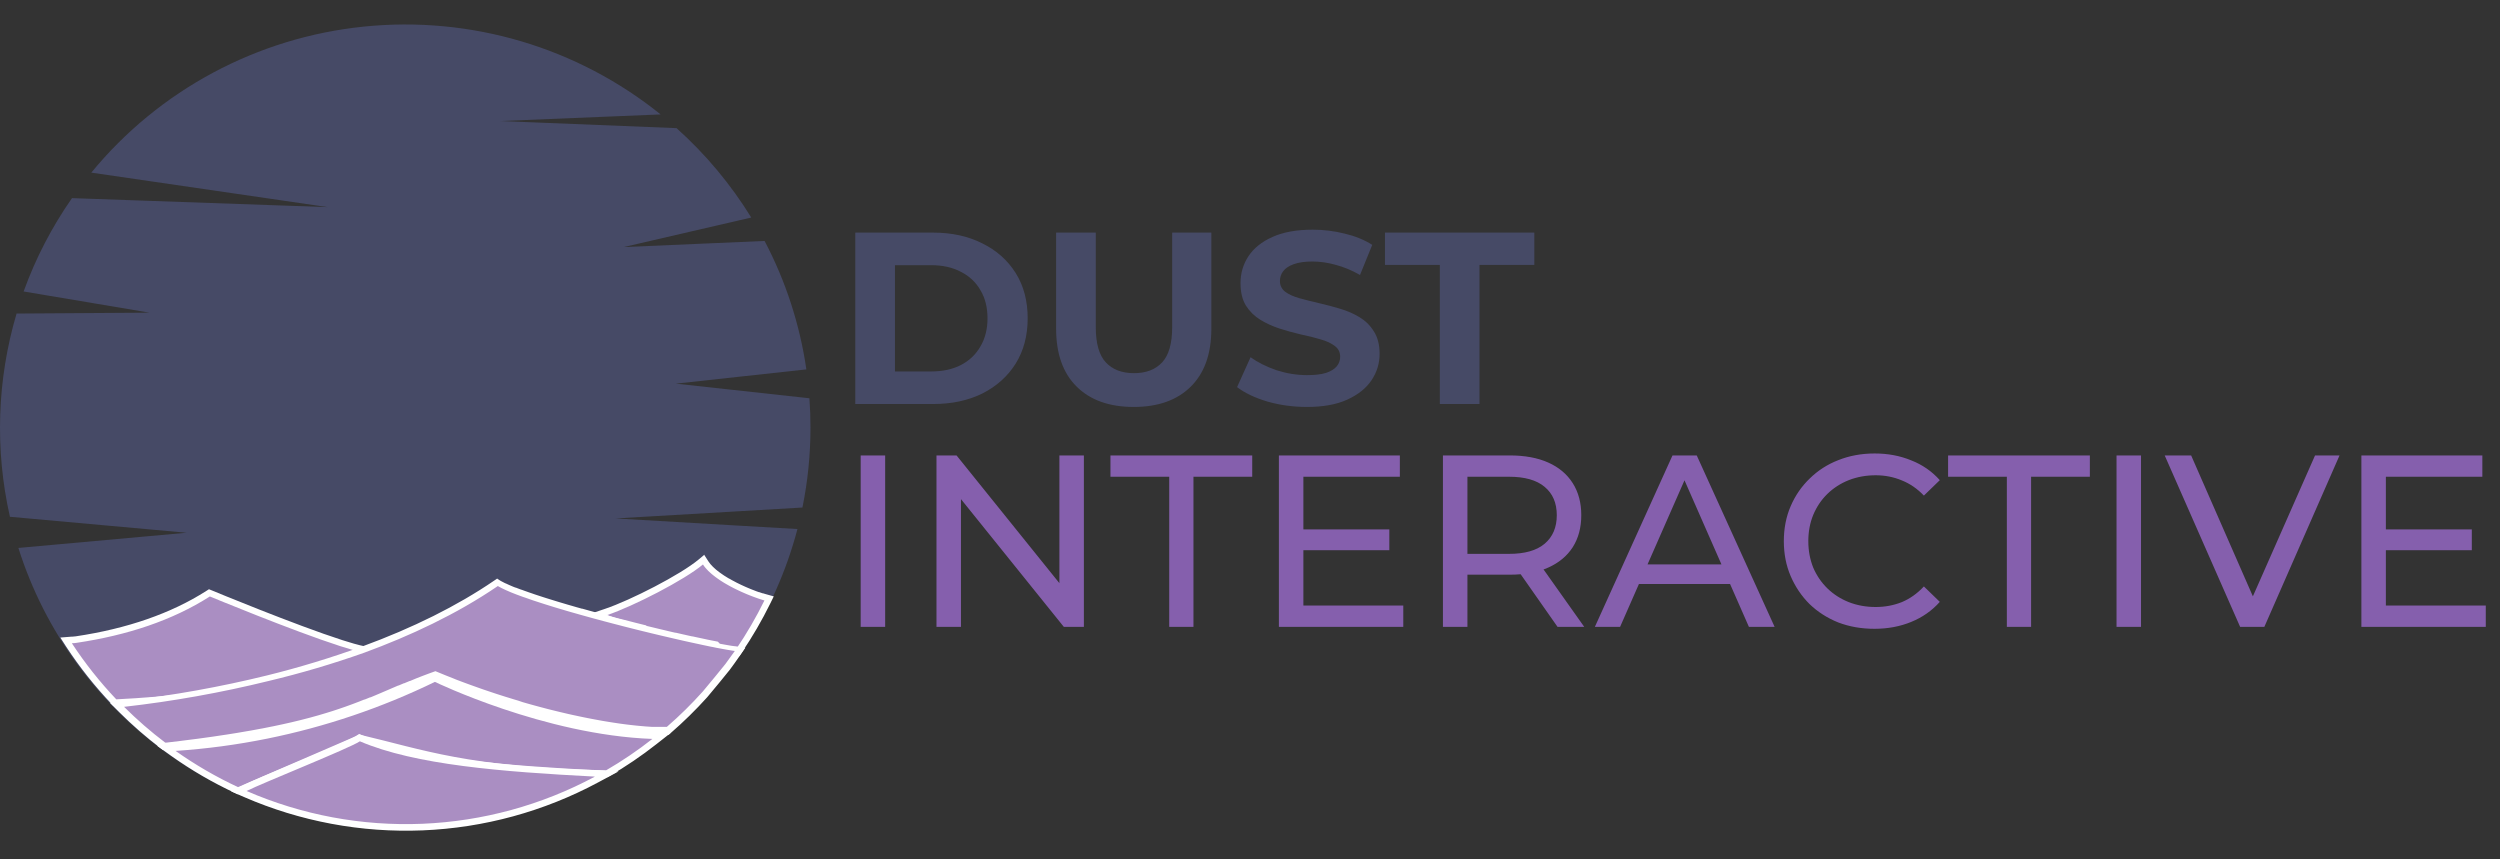 <svg width="1021" height="351" viewBox="0 0 1021 351" fill="none" xmlns="http://www.w3.org/2000/svg">
<rect x="0" y="0" width="1021" height="351" fill="#333333" stroke="none"/>
<path d="M349.3 165V95H381.1C388.7 95 395.4 96.467 401.2 99.4C407 102.267 411.533 106.3 414.8 111.5C418.067 116.7 419.7 122.867 419.7 130C419.7 137.067 418.067 143.233 414.8 148.5C411.533 153.7 407 157.767 401.2 160.7C395.4 163.567 388.7 165 381.1 165H349.3ZM365.5 151.7H380.3C384.967 151.7 389 150.833 392.4 149.1C395.867 147.3 398.533 144.767 400.4 141.5C402.333 138.233 403.3 134.4 403.3 130C403.3 125.533 402.333 121.7 400.4 118.5C398.533 115.233 395.867 112.733 392.4 111C389 109.2 384.967 108.3 380.3 108.3H365.5V151.7ZM463.017 166.2C453.084 166.2 445.317 163.433 439.717 157.9C434.117 152.367 431.317 144.467 431.317 134.2V95H447.517V133.6C447.517 140.267 448.884 145.067 451.617 148C454.351 150.933 458.184 152.4 463.117 152.4C468.051 152.4 471.884 150.933 474.617 148C477.351 145.067 478.717 140.267 478.717 133.6V95H494.717V134.2C494.717 144.467 491.917 152.367 486.317 157.9C480.717 163.433 472.951 166.2 463.017 166.2ZM533.726 166.2C528.126 166.2 522.759 165.467 517.626 164C512.492 162.467 508.359 160.5 505.226 158.1L510.726 145.9C513.726 148.033 517.259 149.8 521.326 151.2C525.459 152.533 529.626 153.2 533.826 153.2C537.026 153.2 539.592 152.9 541.526 152.3C543.526 151.633 544.992 150.733 545.926 149.6C546.859 148.467 547.326 147.167 547.326 145.7C547.326 143.833 546.592 142.367 545.126 141.3C543.659 140.167 541.726 139.267 539.326 138.6C536.926 137.867 534.259 137.2 531.326 136.6C528.459 135.933 525.559 135.133 522.626 134.2C519.759 133.267 517.126 132.067 514.726 130.6C512.326 129.133 510.359 127.2 508.826 124.8C507.359 122.4 506.626 119.333 506.626 115.6C506.626 111.6 507.692 107.967 509.826 104.7C512.026 101.367 515.292 98.733 519.626 96.8C524.026 94.8 529.526 93.8 536.126 93.8C540.526 93.8 544.859 94.333 549.126 95.4C553.392 96.4 557.159 97.933 560.426 100L555.426 112.3C552.159 110.433 548.892 109.067 545.626 108.2C542.359 107.267 539.159 106.8 536.026 106.8C532.892 106.8 530.326 107.167 528.326 107.9C526.326 108.633 524.892 109.6 524.026 110.8C523.159 111.933 522.726 113.267 522.726 114.8C522.726 116.6 523.459 118.067 524.926 119.2C526.392 120.267 528.326 121.133 530.726 121.8C533.126 122.467 535.759 123.133 538.626 123.8C541.559 124.467 544.459 125.233 547.326 126.1C550.259 126.967 552.926 128.133 555.326 129.6C557.726 131.067 559.659 133 561.126 135.4C562.659 137.8 563.426 140.833 563.426 144.5C563.426 148.433 562.326 152.033 560.126 155.3C557.926 158.567 554.626 161.2 550.226 163.2C545.892 165.2 540.392 166.2 533.726 166.2ZM588.019 165V108.2H565.619V95H626.619V108.2H604.219V165H588.019Z" fill="#464A66"/>
<path d="M351.5 256V186H361.5V256H351.5ZM382.457 256V186H390.657L436.957 243.5H432.657V186H442.657V256H434.457L388.157 198.5H392.457V256H382.457ZM477.509 256V194.7H453.509V186H511.409V194.7H487.409V256H477.509ZM531.401 216.2H567.401V224.7H531.401V216.2ZM532.301 247.3H573.101V256H522.301V186H571.701V194.7H532.301V247.3ZM589.293 256V186H616.593C622.726 186 627.96 186.967 632.293 188.9C636.626 190.833 639.96 193.633 642.293 197.3C644.626 200.967 645.793 205.333 645.793 210.4C645.793 215.467 644.626 219.833 642.293 223.5C639.96 227.1 636.626 229.867 632.293 231.8C627.96 233.733 622.726 234.7 616.593 234.7H594.793L599.293 230.1V256H589.293ZM636.093 256L618.293 230.6H628.993L646.993 256H636.093ZM599.293 231.1L594.793 226.2H616.293C622.693 226.2 627.526 224.833 630.793 222.1C634.126 219.3 635.793 215.4 635.793 210.4C635.793 205.4 634.126 201.533 630.793 198.8C627.526 196.067 622.693 194.7 616.293 194.7H594.793L599.293 189.7V231.1ZM651.349 256L683.049 186H692.949L724.749 256H714.249L685.949 191.6H689.949L661.649 256H651.349ZM664.849 238.5L667.549 230.5H706.949L709.849 238.5H664.849ZM765.515 256.8C760.182 256.8 755.248 255.933 750.715 254.2C746.248 252.4 742.348 249.9 739.015 246.7C735.748 243.433 733.182 239.633 731.315 235.3C729.448 230.967 728.515 226.2 728.515 221C728.515 215.8 729.448 211.033 731.315 206.7C733.182 202.367 735.782 198.6 739.115 195.4C742.448 192.133 746.348 189.633 750.815 187.9C755.348 186.1 760.282 185.2 765.615 185.2C771.015 185.2 775.982 186.133 780.515 188C785.115 189.8 789.015 192.5 792.215 196.1L785.715 202.4C783.048 199.6 780.048 197.533 776.715 196.2C773.382 194.8 769.815 194.1 766.015 194.1C762.082 194.1 758.415 194.767 755.015 196.1C751.682 197.433 748.782 199.3 746.315 201.7C743.848 204.1 741.915 206.967 740.515 210.3C739.182 213.567 738.515 217.133 738.515 221C738.515 224.867 739.182 228.467 740.515 231.8C741.915 235.067 743.848 237.9 746.315 240.3C748.782 242.7 751.682 244.567 755.015 245.9C758.415 247.233 762.082 247.9 766.015 247.9C769.815 247.9 773.382 247.233 776.715 245.9C780.048 244.5 783.048 242.367 785.715 239.5L792.215 245.8C789.015 249.4 785.115 252.133 780.515 254C775.982 255.867 770.982 256.8 765.515 256.8ZM819.599 256V194.7H795.599V186H853.499V194.7H829.499V256H819.599ZM864.391 256V186H874.391V256H864.391ZM914.864 256L884.064 186H894.864L923.164 250.6H916.964L945.464 186H955.464L924.764 256H914.864ZM973.491 216.2H1009.49V224.7H973.491V216.2ZM974.391 247.3H1015.19V256H964.391V186H1013.79V194.7H974.391V247.3Z" fill="#855FAD"/>
<path d="M276.007 156.68L326.939 151.12L329.316 150.863C326.659 132.544 320.891 114.807 312.257 98.407L254.696 100.903L306.81 88.839C298.458 75.279 288.184 62.984 276.305 52.334L204.321 49.432L269.8 46.733C235.771 19.308 192.186 6.409 148.601 10.864C105.016 15.319 64.987 36.764 37.29 70.498L61.533 74.034L133.844 84.588L60.8 82.023L29.398 80.917C21.166 92.712 14.526 105.529 9.65 119.041L61.099 127.692L6.771 128.056C-1.219 155.042 -2.154 183.607 4.054 211.052L76.202 217.571L7.504 223.778C18.273 257.844 39.903 287.504 69.129 308.281C98.355 329.057 133.59 339.823 169.515 338.951C205.44 338.079 240.105 325.618 268.275 303.449C296.446 281.28 316.593 250.607 325.676 216.059L302.342 214.71L251.41 211.727L302.342 208.758L327.713 207.274C329.907 196.497 331.008 185.529 331 174.534C331 170.539 330.855 166.581 330.565 162.658L326.912 162.253L276.007 156.68Z" fill="#464A66"/>
<path d="M296.253 271.287C293.765 274.403 290.395 278.481 287.066 282.466C290.248 278.883 293.311 275.156 296.253 271.287Z" fill="#464A66"/>
<path d="M46.513 286.585C39.736 279.417 33.614 271.657 28.22 263.398L26.99 261.512L29.664 261.298C30.253 261.298 30.828 261.205 31.095 261.164C52.37 257.982 70.49 251.684 84.985 242.443L85.573 242.056L86.215 242.323C86.55 242.47 120.194 256.417 139.356 262.582C141.095 263.13 142.699 263.625 144.157 264.039C145.989 264.561 147.54 264.949 148.757 265.176L153.919 266.072L149.238 267.797C136.411 272.453 123.346 276.425 110.098 279.698C89.428 283.52 68.525 285.951 47.529 286.973H46.928L46.513 286.585Z" fill="#AA8EC2"/>
<path d="M85.707 243.593C85.707 243.593 119.512 257.634 138.955 263.879C140.694 264.441 142.312 264.935 143.796 265.35C145.615 265.871 147.206 266.273 148.503 266.513H148.77C135.991 271.153 122.975 275.112 109.777 278.374C89.199 282.17 68.39 284.587 47.489 285.609C40.767 278.532 34.694 270.866 29.343 262.702C30.079 262.702 30.934 262.582 31.296 262.528C51.996 259.439 70.356 253.395 85.707 243.593ZM85.44 240.585L84.263 241.333C69.928 250.493 51.982 256.738 30.908 259.881C30.694 259.881 29.972 259.974 29.49 260.014H29.129L24.636 260.375L27.07 264.173C32.518 272.474 38.698 280.27 45.537 287.468L46.366 288.337H47.57C68.605 287.314 89.548 284.883 110.258 281.062H110.339H110.419C123.712 277.778 136.822 273.792 149.693 269.121L158.947 265.738L149.252 263.973H149.172H149.011C147.821 263.745 146.337 263.371 144.518 262.863C143.181 262.462 141.523 261.98 139.771 261.418C120.662 255.267 87.058 241.36 86.723 241.2L85.386 240.665L85.44 240.585Z" fill="white"/>
<path d="M300.492 266.353C288.684 264.267 251.095 254.197 247.457 252.379L244.596 250.948L247.631 249.918C258.075 246.388 278.681 235.864 286.237 229.526L287.4 228.55L288.229 229.887C288.499 230.308 288.799 230.711 289.125 231.09L289.312 231.304L289.593 231.598C289.794 231.839 290.008 232.066 290.235 232.307L290.556 232.588L290.89 232.896L291.559 233.511L292.201 234.019L292.321 234.112L293.057 234.687L293.779 235.209C294.086 235.423 294.38 235.637 294.701 235.837L295.49 236.346L296.453 236.947L297.282 237.442L298.285 238.004L299.154 238.472C299.489 238.659 299.836 238.833 300.184 239.007C300.532 239.18 300.759 239.314 301.053 239.448L302.096 239.956L302.979 240.371L304.008 240.825L304.891 241.213L305.894 241.628L306.75 241.975L307.726 242.35L308.542 242.657L310.213 243.259L311.778 243.767L312.553 243.994L314.091 244.436L313.409 245.88C310.024 252.795 306.154 259.462 301.829 265.831L301.347 266.553L300.492 266.353Z" fill="#AA8EC2"/>
<path d="M287.106 230.555C287.402 231.025 287.733 231.472 288.095 231.893C288.216 232.04 288.363 232.187 288.497 232.334C288.63 232.481 289.018 232.922 289.299 233.203C289.58 233.484 289.673 233.551 289.861 233.711L290.703 234.473C290.917 234.661 291.144 234.835 291.372 235.008C291.599 235.182 291.947 235.476 292.268 235.704C292.589 235.931 292.762 236.065 293.016 236.239L293.953 236.894L294.768 237.429L295.758 238.044L296.614 238.539L297.643 239.127L298.526 239.608L299.569 240.157L300.465 240.598L301.521 241.106L302.43 241.534L303.474 242.002L304.369 242.39L305.386 242.818L306.255 243.165L307.244 243.553L308.074 243.861L309.01 244.195L309.799 244.476L310.668 244.757L311.376 244.984L312.192 245.225C308.826 252.082 304.983 258.696 300.692 265.016C288.416 262.849 251.215 252.78 248.032 251.175C258.73 247.552 279.43 236.934 287.079 230.542M287.681 226.53L285.354 228.483C277.892 234.728 257.527 245.131 247.177 248.621L241.092 250.681L246.829 253.556C250.52 255.388 288.376 265.591 300.224 267.637L301.936 267.944L302.912 266.513C307.263 260.106 311.164 253.403 314.586 246.455L316.003 243.567L312.914 242.697L312.139 242.47L311.631 242.31H311.47L310.628 242.029L309.999 241.815H309.879L308.969 241.494L308.181 241.186L307.218 240.812L306.375 240.478L305.386 240.063L304.517 239.689L303.514 239.234L302.644 238.833L301.628 238.338L300.759 237.91L299.756 237.375L298.9 236.921L297.937 236.359H297.857L297.108 235.918C296.801 235.744 296.507 235.557 296.212 235.356L296.025 235.249L295.41 234.848C295.143 234.674 294.889 234.487 294.634 234.3L294.528 234.233L294.327 234.086C294.153 233.979 293.993 233.858 293.832 233.738L293.137 233.203L293.003 233.096L292.789 232.922L292.401 232.615L291.786 232.053L291.652 231.933L291.425 231.719L291.158 231.478C290.93 231.251 290.743 231.037 290.543 230.81L290.462 230.729C290.398 230.647 290.326 230.571 290.248 230.502L290.115 230.355C289.831 230.014 289.568 229.657 289.326 229.285L287.681 226.731V226.53Z" fill="white"/>
<path d="M300.184 265.925H300.117C298.86 267.708 297.572 269.491 296.253 271.274C298.793 268.118 300.425 265.952 300.184 265.925Z" fill="#AA8EC2"/>
<path d="M67.08 304.945L66.732 304.678C60.756 300.161 55.091 295.247 49.776 289.968L47.824 288.029L51.528 287.575C71.037 285.325 90.385 281.846 109.456 277.158C122.61 273.911 135.582 269.965 148.316 265.337C169.243 257.674 187.483 248.581 202.527 238.298L203.235 237.817L203.971 238.258C204.372 238.499 204.84 238.753 205.308 239.007L205.87 239.287L207.02 239.822L207.969 240.237C208.317 240.384 208.651 240.544 209.026 240.692L210.149 241.146L211.326 241.601L212.462 242.029L213.893 242.55L216.688 243.54L218.239 244.061L219.697 244.543L222.906 245.586L226.289 246.629L229.806 247.685L234.125 249.022L239.006 250.36L242.857 251.416L246.775 252.472L250.787 253.516L254.799 254.545L258.744 255.548L263.397 256.698L270.31 258.383L274.041 259.252L279.39 260.482L282.573 261.178L285.729 261.873L288.818 262.515L291.612 263.09L294.167 263.585L296.48 264.013L298.499 264.36L300.411 264.641L302.511 264.975L301.307 266.727C299.97 268.693 298.633 270.471 297.416 272.156C295.103 275.031 291.84 279.016 288.189 283.376C283.529 288.563 278.549 293.453 273.279 298.018L272.905 298.339H270.444H269.388H268.265H267.155H265.978L264.828 298.272L263.598 298.179L262.394 298.085L261.124 297.965L259.947 297.858L258.543 297.711L257.206 297.564L255.869 297.39L253.194 297.029L250.346 296.601L249.009 296.387L246.053 295.892L243.031 295.357L239.942 294.755L236.786 294.114L233.564 293.418L230.314 292.683L226.985 291.894L223.615 291.051L220.205 290.155L216.755 289.206L213.265 288.216L209.748 287.173L206.217 286.09L202.647 284.954L199.077 283.763L195.493 282.533L191.882 281.196L189.823 280.447L188.272 279.872L184.661 278.535L181.72 277.358L181.051 277.104L177.935 275.767L175.702 276.583H175.595L173.108 277.519L170.567 278.522L168.2 279.471L167.545 278.294L168.053 279.538L165.82 280.461L165.165 279.284L165.673 280.514L163.48 281.45L162.811 280.273L163.346 281.504L156.486 284.445L154.2 285.422L151.886 286.384L149.506 287.347L147.246 288.243L147.032 288.323L144.732 289.206L144.05 288.029L144.518 289.286L142.138 290.142L141.897 290.236L139.437 291.091L139.156 291.185L136.602 292.027L136.053 290.797L136.468 292.134H136.294L133.62 292.977L133.285 293.071L130.477 293.9L130.13 293.993L127.174 294.822L126.8 294.916L123.684 295.718L123.283 295.825C122.213 296.093 121.117 296.36 119.993 296.614L119.552 296.721L116.089 297.51L115.688 297.59L111.93 298.393L111.422 298.5L107.531 299.262L106.982 299.369L102.864 300.118L102.275 300.225L97.903 300.973L97.274 301.067C95.776 301.321 94.239 301.562 92.647 301.803L91.992 301.91L87.071 302.645L86.389 302.739L81.174 303.461L80.452 303.554L74.942 304.263L74.127 304.357C72.241 304.597 70.302 304.825 68.31 305.052H67.842L67.08 304.945Z" fill="#AA8EC2"/>
<path d="M203.289 239.328C203.704 239.582 204.198 239.849 204.733 240.116L205.308 240.397L206.485 240.959L207.327 241.32L208.544 241.855L209.547 242.256L210.884 242.778L212.034 243.205L213.479 243.74L214.816 244.182L216.354 244.73L217.691 245.198L219.336 245.733L220.807 246.214L222.558 246.776L224.11 247.257L225.941 247.832L227.573 248.327L229.472 248.889L231.17 249.397L233.149 249.972L234.861 250.453L236.92 251.042L238.699 251.536L240.771 252.111L242.563 252.606L244.729 253.181L246.495 253.663L248.728 254.251L250.453 254.706L252.846 255.321L254.411 255.735L257.366 256.484L258.369 256.738L262.287 257.714L263.624 258.035L266.192 258.664L267.81 259.052L269.99 259.573L271.594 259.947L273.72 260.442L275.272 260.803L277.304 261.271L278.869 261.632L280.741 262.047L282.265 262.381L284.044 262.769L285.488 263.077L287.133 263.438L288.47 263.718L289.981 264.039L291.318 264.293L292.655 264.574L293.832 264.788L295.103 265.029L296.146 265.216L297.269 265.417L298.192 265.564L299.168 265.724L299.943 265.831H300.117C298.86 267.614 297.572 269.397 296.253 271.18C293.765 274.296 290.396 278.374 287.066 282.359C282.475 287.494 277.562 292.331 272.356 296.841H270.444H269.401H268.305H267.208H266.045L264.908 296.761L263.691 296.681L262.501 296.574L261.231 296.467L259.987 296.347L258.65 296.2L257.313 296.052L255.975 295.892L254.638 295.718L253.234 295.531L251.897 295.33L250.453 295.116L249.035 294.889L247.551 294.648L246.107 294.408L244.569 294.127L243.111 293.859L241.533 293.565L240.022 293.271L238.431 292.95L236.88 292.629L235.262 292.281L233.684 291.947L232.026 291.573L230.435 291.198L228.723 290.797L227.132 290.409L225.393 289.981L223.775 289.58L222.01 289.112L220.379 288.684L218.6 288.203L216.942 287.748L215.137 287.24L213.465 286.759L211.606 286.13L209.922 285.635L208.076 285.06L206.405 284.552L204.519 283.951L202.848 283.416L200.962 282.787L199.291 282.226L197.312 281.557L195.72 280.995C195.038 280.768 194.383 280.514 193.688 280.273L192.123 279.712L190.077 278.963L188.526 278.388L186.346 277.559L185.009 277.01L182.602 276.061L181.412 275.58L177.828 274.109L175.087 275.098L172.493 276.074C171.65 276.395 170.808 276.716 169.992 277.051L167.478 278.107H167.331L165.085 279.043H164.951L162.744 279.979H162.597L160.458 280.902L160.257 280.982L158.505 281.744L155.965 282.827L155.764 282.921L153.638 283.817L153.464 283.897L151.325 284.793H151.137L148.958 285.689H148.77L146.551 286.572L146.337 286.652L144.05 287.521L143.836 287.601L141.483 288.457L141.229 288.551L138.781 289.393L138.514 289.487L135.973 290.329L135.679 290.423C134.823 290.704 133.927 290.984 133.005 291.252L132.684 291.345C131.788 291.626 130.852 291.894 129.902 292.174L129.555 292.268C128.592 292.549 127.616 292.816 126.613 293.084L126.252 293.177L123.149 293.98L122.735 294.087L119.472 294.876L119.031 294.983L115.581 295.758L115.099 295.865L111.449 296.641L110.941 296.734C109.684 297.002 108.4 297.256 107.076 297.51L106.514 297.604L102.409 298.366L101.834 298.459C100.417 298.714 98.959 298.968 97.475 299.208L96.846 299.315L92.233 300.051L91.578 300.144L86.67 300.88L85.988 300.973L80.786 301.696L80.051 301.789L74.555 302.484L73.752 302.591L67.949 303.287H67.548H67.481C61.549 298.806 55.933 293.923 50.672 288.671C70.562 286.418 90.286 282.889 109.724 278.107C122.929 274.951 135.959 271.099 148.757 266.567C167.478 259.693 186.48 250.828 203.235 239.394M203.142 236.212L201.724 237.188C186.761 247.404 168.628 256.444 147.834 264.053C135.125 268.666 122.181 272.603 109.055 275.847C90.037 280.526 70.743 283.996 51.287 286.237L50.324 286.358L44.855 287.013L48.76 290.904C54.111 296.235 59.816 301.199 65.836 305.761L66.558 306.296H67.829H68.056H68.23C70.222 306.068 72.161 305.841 74.06 305.6L74.862 305.507L80.385 304.798L81.107 304.704L86.336 303.982L86.897 303.902H87.018L91.952 303.166L92.487 303.086H92.621C94.198 302.846 95.75 302.605 97.261 302.351L97.943 302.177C99.44 301.936 100.898 301.682 102.315 301.428L102.717 301.361H102.904L107.036 300.599L107.477 300.519H107.597C108.935 300.265 110.272 300.011 111.502 299.743H111.89H112.01L115.701 298.954L116.009 298.887H116.182L119.673 298.098L119.967 298.018H120.114L123.417 297.216L123.738 297.136H123.831C124.901 296.868 125.944 296.601 126.96 296.32H127.214H127.335L130.303 295.504L130.544 295.424H130.665L133.513 294.154L133.727 294.087H133.847L136.522 293.258L136.695 293.191H136.816L139.41 292.335L139.584 292.268H139.677L142.151 291.399H142.298H142.405L144.799 290.516H144.919H145.013L147.326 289.634H147.447H147.54L149.8 288.751H149.88H149.974L152.194 287.855H152.287H152.368L154.534 286.959H154.614H154.708L156.834 286.063L156.968 285.997H157.048L159.589 284.9H159.749L161.34 284.218H161.434H161.541L163.68 283.295H163.761L165.94 282.373H166.007L168.24 281.45H168.388L170.701 280.514L173.215 279.524L175.822 278.535L177.588 277.893L180.262 278.989L180.984 279.27L181.466 279.458L181.786 279.591L183.886 280.42L184.768 280.768L185.303 280.969L185.745 281.142L187.51 281.811L188.539 282.199L189.061 282.386L189.542 282.573L191.134 283.148L192.19 283.536L192.712 283.723L193.153 283.87L194.757 284.445L195.854 284.833L196.362 285.007L196.79 285.154L198.355 285.689L199.545 286.09L200.04 286.251L200.481 286.398L201.938 286.879L203.155 287.267L203.623 287.414L204.011 287.534L205.522 288.016L206.739 288.39L207.207 288.537L207.555 288.644L209.079 289.112L210.416 289.5L210.791 289.62L211.031 289.687L212.636 290.155L213.973 290.543L214.294 290.637H214.522L216.113 291.091L217.45 291.466L217.758 291.546H217.972L219.55 291.974L221.021 292.362H221.208H221.301L222.973 292.79L224.497 293.177H224.618L226.356 293.619L227.947 293.993L229.699 294.408L231.29 294.782L232.975 295.156L234.567 295.504L236.198 295.852L237.763 296.173L239.381 296.494L240.892 296.788L242.483 297.095L243.967 297.363L245.518 297.644L246.976 297.884L248.487 298.138L249.904 298.352L251.375 298.58L252.713 298.78L254.13 298.968L255.467 299.141L256.805 299.315L258.142 299.462L259.479 299.609L260.736 299.73L262.073 299.85L263.277 299.944L264.52 300.037L265.697 300.104H266.887H267.997H269.134H270.137H273.065L273.814 299.462C279.115 294.874 284.126 289.962 288.818 284.753C292.482 280.394 295.758 276.409 298.044 273.534C299.315 271.835 300.599 270.043 301.963 268.064L304.396 264.548L300.157 263.906H299.957L299.315 263.812H299.208L298.272 263.665L297.429 263.518L296.266 263.317L295.236 263.13L293.979 262.903L293.177 262.06L291.84 261.793L290.503 261.539L288.991 261.231L287.654 260.937L286.023 260.589L284.579 260.282L282.813 259.894H282.613L281.276 259.6L279.444 259.185L279.002 259.092L277.852 258.824L276.047 258.41H275.833L275.392 258.316L274.282 258.062L272.41 257.621L272.169 257.554L271.648 257.433L270.578 257.179L268.826 256.765L268.398 256.658L267.837 256.524L266.78 256.27L264.387 255.695H264.213L263.758 255.374L262.969 255.187L259.064 254.211L258.409 254.037L257.981 253.93L255.039 253.181L254.05 252.927L253.475 252.78L253.06 252.7L251.055 252.178L249.851 251.857L249.329 251.724L248.942 251.617L247.096 251.135L245.879 250.801L245.345 250.654L245.09 250.587L243.178 250.079L241.747 249.678L241.4 249.584L239.327 249.009L237.749 248.568H237.575L235.516 247.993L233.818 247.498L231.852 246.936L230.154 246.428L228.268 245.867L226.65 245.372L224.832 244.81L223.28 244.329L221.555 243.78L220.084 243.299L218.453 242.764L217.116 242.296L215.591 241.775L215.391 241.694L214.348 241.333L213.011 240.839H212.93L212.636 240.732L211.807 240.424L210.67 239.983H210.51L210.216 239.862L209.534 239.595L208.544 239.167L208.357 239.087L208.049 238.953L207.568 238.739C207.194 238.579 206.873 238.418 206.538 238.258H206.458L206.191 238.124L205.923 237.99C205.429 237.736 204.987 237.509 204.586 237.295L203.115 236.399L203.142 236.212Z" fill="white"/>
<path d="M96.606 322.663C87.612 318.488 79.019 313.502 70.931 307.767L67.855 305.587L71.613 305.333C84.115 304.496 96.547 302.83 108.828 300.345C132.442 295.556 155.356 287.801 177.026 277.265L177.614 276.984L178.203 277.265C178.644 277.479 223.187 298.874 266.54 300.439L270.177 300.572L267.315 302.832C261.266 307.579 254.895 311.9 248.246 315.763L247.925 315.95H247.551C200.307 314.934 180.422 309.866 159.294 304.504C155.283 303.487 151.151 302.431 146.831 301.415L145.869 301.883L97.167 322.917L96.606 322.663Z" fill="#AA8EC2"/>
<path d="M177.588 278.468C177.588 278.468 222.304 300.184 266.433 301.776C260.438 306.489 254.12 310.774 247.524 314.6C190.839 313.383 173.242 306.202 146.684 299.984L145.347 300.666L97.207 321.46C88.279 317.307 79.744 312.357 71.706 306.67C84.285 305.833 96.793 304.158 109.149 301.655C132.867 296.85 155.881 289.058 177.641 278.468M177.641 275.499L176.478 276.061C154.916 286.552 132.114 294.271 108.614 299.034C96.39 301.505 84.016 303.163 71.573 303.996L64.071 304.504L70.155 308.863C78.319 314.643 86.988 319.674 96.057 323.893L97.154 324.402L98.25 323.92L146.39 303.126L146.912 302.872C151.057 303.862 155.042 304.878 158.947 305.854C180.088 311.203 200.04 316.325 247.444 317.341H248.193L248.848 316.967C255.549 313.073 261.97 308.716 268.064 303.929L273.801 299.422L266.499 299.155C223.414 297.604 179.139 276.328 178.697 276.114L177.534 275.553L177.641 275.499Z" fill="white"/>
<path d="M165.807 337.907C143.216 337.955 120.861 333.305 100.162 324.254L97.488 323.104L100.069 321.767C102.984 320.31 110.767 317.06 118.964 313.61C130.531 308.743 143.662 303.233 146.203 301.575L146.805 301.187L147.46 301.468C170.3 311.257 207.18 313.904 242.991 315.776L247.765 316.031L243.566 318.29C219.66 331.14 192.947 337.879 165.807 337.907Z" fill="#AA8EC2"/>
<path d="M146.979 302.752C169.537 312.42 205.014 315.188 242.964 317.167C221.235 328.829 197.145 335.416 172.505 336.432C147.864 337.449 123.314 332.869 100.697 323.038C107.678 319.561 142.459 305.721 146.979 302.752ZM146.711 299.717L145.508 300.519C143.074 302.124 129.461 307.847 118.482 312.447C109.897 316.044 102.436 319.133 99.507 320.644L94.372 323.185L99.628 325.485C122.613 335.487 147.565 340.15 172.611 339.124C197.657 338.098 222.145 331.409 244.235 319.561L252.632 315.041L243.111 314.546C207.408 312.674 170.674 310.027 148.035 300.332L146.698 299.757L146.711 299.717Z" fill="white"/>
</svg>
